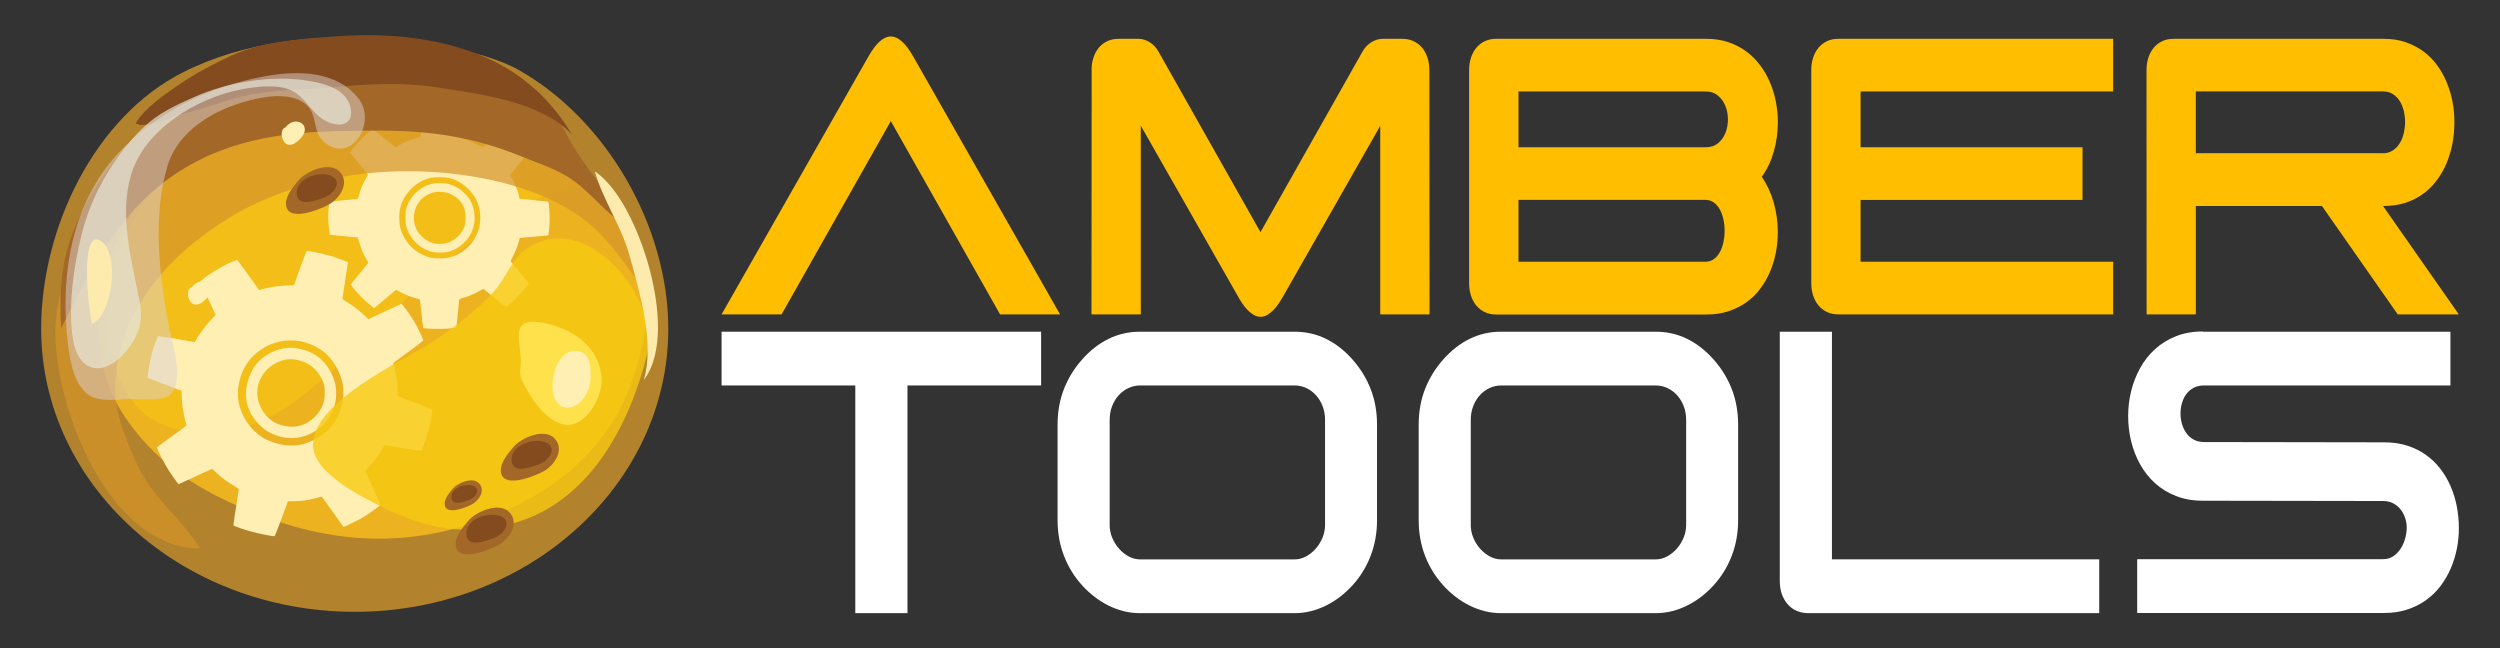 <?xml version="1.0" encoding="UTF-8"?>
<svg xmlns="http://www.w3.org/2000/svg" id="a" viewBox="0 0 522.3 135.45">
   <rect x="0" y="0" width="522.3" height="135.45" fill="#333333" stroke="none"/>
   <g>
      <path fill="#b2832c" d="M108.23,14.54c18.61,10.44,31.39,32.91,31.39,54.14,0,32.67-29.33,59.14-65.51,59.14S8.6,101.35,8.6,68.68c0-20.88,11.02-44.2,29.72-53.62,25.2-12.7,59.89-6.13,69.91-.52Z" />
      <path fill="#ecb21f" d="M103.72,24.53c11.09,4.38,20.71,15.03,28,24.27,6.89,8.73,2.72,26.88-1.87,36.03-5.47,10.92-15.47,18.42-26.64,22.88-17.48,6.97-33.74,6.16-50.95-.91-10.41-4.27-18.7-9.3-25.44-18.64-7.48-10.38-7.89-23.61-3.37-35.29,4.89-12.64,13-20.84,25.62-25.46,11.67-4.27,24.93-7.69,37.44-6.94,6.04,.36,11.73,1.9,17.21,4.06Z" />
      <path fill="#f3be18" d="M105.08,24.07c8.12,3.2,12.43,8.76,18.12,14.95-11.66-.53-26.2,12.36-34.18,19.54-9.46,8.52-18.21,18.75-28.55,26.15-7.57,5.41-19.39,7.82-27.76,3.42-11.38-5.99-11.89-25.41-7.9-35.73,4.89-12.64,13-20.84,25.61-25.47,11.67-4.27,24.94-7.68,37.44-6.94,6.04,.36,11.73,1.91,17.21,4.07Z" />
      <path fill="#ffefb2" d="M90.35,22.48c-1.42,.13-1.76,.17-1.85,.2-.15,.06-.47,2.81-.59,5.03l-.05,.9-.77,.19c-.42,.11-1.01,.29-1.3,.41-.74,.3-2.36,1.08-2.78,1.34-.2,.12-.37,.22-.39,.22-.02,0-1.06-.84-2.3-1.86s-2.31-1.88-2.35-1.9c-.17-.07-1.6,1.15-2.67,2.26-1.03,1.06-2.21,2.53-2.12,2.64,.3,.4,1.45,1.81,2.43,2.99,.66,.79,1.23,1.48,1.25,1.53,.03,.06-.06,.27-.24,.55-.47,.74-1.02,1.9-1.26,2.65-.13,.39-.3,.92-.39,1.2-.09,.27-.17,.55-.17,.6,0,.08-.13,.11-.5,.15-2.73,.25-5.36,.55-5.43,.63-.22,.21-.36,3.02-.24,4.54,.08,1.06,.25,2.21,.32,2.28,.03,.04,2.09,.24,5.3,.54l.54,.05,.04,.29c.03,.16,.11,.43,.18,.61s.24,.68,.38,1.13c.27,.85,.84,2.05,1.31,2.75,.15,.23,.27,.46,.25,.51-.02,.05-.58,.74-1.25,1.54-1.85,2.21-2.44,2.96-2.38,3.05,.24,.42,1.37,1.74,2.16,2.54,1.04,1.05,2.67,2.41,2.75,2.3,.03-.04,.69-.6,1.48-1.25s1.75-1.45,2.14-1.78c.39-.34,.75-.64,.82-.69,.1-.08,.23-.03,.91,.36,.94,.53,2.09,1.01,3.21,1.31,.44,.12,.85,.25,.89,.27,.06,.04,.16,.76,.29,2.11,.21,2.05,.4,3.67,.45,3.82,.06,.15,2.17,.26,3.98,.22,1.44-.04,2.85-.17,2.96-.27,.01-.02,.14-1.26,.27-2.76,.14-1.5,.27-2.83,.29-2.95,.04-.27,.03-.26,1.24-.62,1.02-.3,2.37-.9,3.19-1.41,.33-.21,.63-.36,.67-.34,.04,.01,.47,.36,.95,.78,1.62,1.4,3.65,2.98,3.76,2.95,.19-.08,.97-.67,1.4-1.07,.9-.84,3.38-3.65,3.38-3.83,0-.02-.8-.99-1.76-2.15-.97-1.16-1.84-2.19-1.93-2.3l-.15-.19,.41-.8c.55-1.06,1.09-2.41,1.32-3.3l.18-.73,1.3-.12c.71-.06,2.06-.19,2.99-.27l1.69-.16,.04-.18c.09-.44,.18-1.53,.22-2.66,.06-1.66-.12-4.07-.31-4.19-.05-.03-1.38-.17-2.97-.32s-2.91-.28-2.94-.29-.08-.21-.13-.43c-.19-.96-.81-2.55-1.44-3.73l-.46-.85,.27-.32c.15-.18,.97-1.2,1.85-2.26,.87-1.06,1.6-1.97,1.63-2.02,.06-.08-.5-.79-1.42-1.82-1.02-1.13-3.37-3.16-3.53-3.04-.58,.44-2.67,2.14-3.41,2.76-.53,.43-.99,.83-1.06,.88-.08,.07-.38-.05-1.6-.67-1.07-.53-1.73-.81-2.28-.97-.42-.13-.84-.22-.92-.22-.18,0-.18,.02-.34-1.79-.12-1.34-.45-4.26-.48-4.28-.06-.06-.88-.16-1.76-.22-.91-.07-2.6-.08-3.18-.03Zm3.19,14.66c1.52,.25,2.99,1.06,4.27,2.33,1.25,1.25,2.02,2.62,2.35,4.21,.73,3.51-.69,6.99-3.64,8.93-1.34,.89-2.65,1.3-4.31,1.37-1.55,.07-2.72-.17-4.05-.82-1.67-.82-2.93-2.05-3.82-3.74-.67-1.28-.94-2.4-.93-4,0-1.97,.54-3.55,1.71-5.06,1.48-1.93,3.5-3.12,5.57-3.3,.78-.06,2.3-.03,2.87,.07Z" />
      <path fill="#ffefb2" d="M90.35,38.38c-2.56,.56-4.64,2.51-5.44,5.09-.18,.58-.19,.71-.19,1.95,0,1.45,.03,1.67,.46,2.77,.46,1.18,1.65,2.65,2.79,3.42,.63,.43,1.5,.82,2.22,1,.9,.22,2.6,.22,3.43,0,.98-.27,1.69-.6,2.48-1.19,2.24-1.67,3.31-4.08,3.01-6.79-.19-1.75-.87-3.14-2.11-4.32-.94-.9-1.92-1.47-3.14-1.83-.83-.25-2.6-.3-3.51-.1Zm2.67,1.79c1.6,.34,3.08,1.46,3.76,2.85,.12,.25,.29,.71,.36,1.03,.13,.51,.15,.74,.12,1.65-.03,.92-.06,1.13-.24,1.65-.53,1.59-2.09,3-3.82,3.47-.53,.15-2.03,.17-2.51,.04-1.03-.28-1.87-.77-2.62-1.52-.32-.31-.67-.74-.81-.96-1.55-2.61-.74-6.03,1.81-7.55,.52-.3,1.3-.61,1.82-.69,.53-.09,1.62-.07,2.11,.04Z" />
      <path fill="#ffefb2" d="M63.86,52.9c-.53,1.34-1.13,3-1.76,4.76l-.69,1.95h-.85c-1.62,0-4.08,.33-5.52,.74-.49,.14-.9,.25-.92,.23,0-.01-.25-.36-.54-.76-.98-1.4-3.99-5.53-4.03-5.53-.07,0-1.27,.48-1.53,.62-.15,.08-.52,.25-.81,.39-.29,.13-.84,.43-1.23,.66-.39,.22-1.04,.61-1.45,.85-.74,.43-1.75,1.16-2.39,1.72l-.32,.29,.84,1.81c.47,1,1.2,2.57,1.62,3.49l.78,1.67-.53,.54c-1.37,1.4-3.03,3.58-3.59,4.73-.11,.22-.22,.4-.26,.4-.03,0-1.02-.17-2.21-.38-2.3-.41-5.41-.9-5.44-.87-.06,.06-.72,1.74-.98,2.47-.36,1.02-.95,3.91-1.19,5.88l-.04,.35,3.56,1.37,3.56,1.37v.67c.04,1.2,.18,2.67,.32,3.42,.08,.41,.19,.99,.25,1.28,.06,.3,.18,.81,.27,1.14,.1,.33,.18,.64,.18,.7,0,.05-.65,.56-1.45,1.13-.81,.57-2.19,1.57-3.09,2.23-1.46,1.06-1.62,1.21-1.59,1.35,.15,.62,1.51,3.25,2.42,4.7,.52,.81,1.56,2.31,1.85,2.65l.21,.24,1.23-.57c1.2-.57,5.15-2.37,5.57-2.56l.21-.1,.95,.88c1.18,1.11,1.77,1.55,3.37,2.53,.97,.59,1.27,.81,1.26,.91,0,.07-.15,.99-.33,2.05-.31,1.86-.81,5.24-.81,5.41,0,.05,.11,.13,.23,.18,1.58,.63,2.98,1.06,5.01,1.54,1.35,.32,3.31,.66,3.38,.58,.13-.14,1.83-4.61,2.49-6.5l.27-.79h1.06c1.83,0,3.13-.18,4.98-.71,.85-.24,1.02-.27,1.1-.19,.05,.06,1.07,1.48,2.28,3.18s2.2,3.09,2.21,3.1c.02,.03,.64-.26,2.53-1.19,.78-.39,1.7-.91,2.42-1.38,1.02-.67,2.32-1.63,2.67-1.97,.13-.11,.11-.18-.57-1.69-.39-.86-1.11-2.45-1.61-3.53l-.91-1.95,.82-.88c1.12-1.19,2.14-2.58,2.84-3.86,.18-.34,.35-.62,.38-.64s.67,.08,1.41,.2c3.91,.66,6.18,1.02,6.26,.99,.15-.06,1.25-3.17,1.55-4.39,.06-.25,.14-.53,.18-.61,.06-.15,.51-2.67,.59-3.33l.04-.33-.34-.15c-.43-.2-3.36-1.3-5.35-2.03l-1.6-.58v-1.09c0-1.25-.07-1.97-.29-3.14-.13-.69-.47-2.2-.6-2.63-.03-.08,.31-.36,1.32-1.08,1.52-1.09,4.87-3.58,4.92-3.68,.05-.08-.43-1.2-1-2.34-.81-1.63-1.86-3.28-2.97-4.67l-.54-.68-.93,.41c-1.29,.57-3.36,1.52-4.81,2.22l-1.21,.59-.94-.89c-.99-.94-2.2-1.88-3-2.35-.42-.25-1.28-.81-1.46-.96-.03-.03,.08-.86,.23-1.86,.78-5,.92-5.85,.9-5.87-.01,0-.51-.2-1.11-.43-1.26-.49-2.79-1-3.02-1-.08,0-.33-.06-.55-.13-.56-.2-3.42-.77-3.82-.78-.11,0-.18,.11-.34,.5Zm-1.27,18.36c1.93,.34,3.95,1.29,5.4,2.54,1.72,1.48,3.22,4.19,3.63,6.55,.15,.89,.14,2.43-.03,3.42-.31,1.79-1.08,3.68-2,4.89-1.62,2.15-4.42,3.84-7.14,4.31-.8,.13-2.34,.13-3.18,0-1.6-.26-3.4-.91-4.52-1.63-2.49-1.61-4.34-4.38-4.91-7.36-.17-.89-.17-2.51,0-3.47,.63-3.56,2.3-6.03,5.33-7.88,.8-.49,2.05-.99,3.01-1.23,1.35-.32,3.07-.37,4.41-.13Z" />
      <path fill="#ffefb2" d="M60.07,72.67c-1.51,.18-2.36,.43-3.61,1.08-2.45,1.27-3.91,3.11-4.66,5.87-.35,1.29-.41,1.69-.41,2.74,0,.99,.11,1.76,.39,2.6,.17,.52,.76,1.81,.83,1.81,.02,0,.24,.29,.47,.64,1.04,1.56,2.49,2.72,4.26,3.42,3.54,1.39,7.26,.66,10.06-1.96,1.26-1.18,2.3-3.05,2.65-4.77,.48-2.4,.08-4.65-1.21-6.82-1.39-2.35-3.21-3.67-6.01-4.36-.94-.23-2.04-.33-2.77-.24Zm2.42,2.62c2.18,.55,3.72,1.83,4.77,3.96,.48,.99,.58,1.5,.58,2.86s-.11,1.89-.63,2.97c-.39,.81-.78,1.37-1.37,1.95-2.03,2-4.39,2.58-7.17,1.76-1.81-.53-3.23-1.77-4.17-3.63s-.97-4.01-.23-5.71c.74-1.65,2.02-2.97,3.68-3.75,1.52-.71,2.86-.83,4.54-.41Z" />
      <path fill="#d49429" fill-opacity="0.71" d="M103.72,25.44c9.52,3.75,16.56,11.19,23.35,18.55,6.24,6.77,8.22,10.53,10.08,19.73-5.36-6.1-8.9-13.41-15.67-18.27-6.96-4.99-15.83-7.58-24.21-8.81-16.54-2.43-35.13,.11-49.54,8.96-12.5,7.68-23.21,19.52-23.66,34.95-.17,5.74,2.21,11.2,4.52,16.37,3.24,7.21,9.32,11.28,13.19,17.67-19.23-.1-30.21-29.65-30.21-45.06,0-20.58,20.07-34.83,37.49-41.2,11.67-4.27,24.93-7.69,37.44-6.94,6.04,.36,11.73,1.9,17.21,4.07Z" />
      <path fill="#f7c911" fill-opacity="0.8" d="M126.28,53.57c6.27,4.97,10.57,13.88,8.88,20.61-3.74,14.89-12.14,30.82-28.07,35.19-9.64,2.64-18.07,1.13-27.09-3.36-4.25-2.11-14.02-6.92-14.56-12.45-.92-9.4,18.88-18.18,24.98-22.18,4.46-2.92,9.23-6.6,12.82-10.54,2.24-2.46,3.71-6.58,6.33-8.56,5.47-4.13,11.72-2.67,16.72,1.28Z" />
      <path fill="#a36828" d="M15.4,48.11c-2.67,6.49-3.08,13.5-2.62,20.45,7.17-14.21,13.46-27.18,28.45-34.91,12.12-6.25,24.95-6.36,38.33-6.36,10.62,0,19.78,1.44,29.56,5.46,3.74,1.54,7.51,2.67,10.81,5.07,3.8,2.77,6.65,6.81,10.73,9.17-2.74-5.69-7.06-10.37-10.43-15.67-2.1-3.3-3.61-7.1-6.07-10.16-7.72-9.58-19.8-6.46-30.33-6.02-14.91,.61-31.04-3.24-44.5,4.87-10.81,6.51-19.13,16.45-23.92,28.1Z" />
      <path fill="#844b1f" d="M95.89,9.96c4.78,1.43,9.29,3.51,13.11,6.38,4.4,3.31,7.67,7.06,10.5,11.76-6.5-6.92-19.15-8.41-28-9.82-7.15-1.14-14.39-.76-21.61-.08-5.93,.56-11.75,.48-17.62,1.57-4.82,.89-9.28,2.92-14.03,3.99-1.93,.44-8.32,3.35-9.86,1.97,1.76-3.13,6.32-6.22,9.3-8.24,3.35-2.27,6.86-4.1,10.53-5.82,6.77-3.17,15.59-3.62,22.95-4.14,7.84-.55,16.68,.02,24.72,2.42Z" />
      <path fill="#fdebae" d="M135.92,57.02c1.61,6.4,2.97,16.61-1.42,22.37,2.34-7.63-.93-18.59-2.99-26.03-1.71-6.18-5.55-11.55-7.24-17.56,5.89,3.99,9.98,14.56,11.65,21.21Z" />
      <path fill="#ddd2d3" fill-opacity="0.5" d="M55.33,20.31c2.79-.45,6.44-.42,8.68,1.59,2.36,2.14,1.3,5.53,3.49,7.57,5.61,5.22,11.37-3.75,7.44-8.82-4.58-5.92-12.73-5.94-19.45-4.74-11.74,2.09-23.06,7.6-31.14,16.49-9.11,10-11.64,24.4-10.35,37.59,.35,3.64,.94,9.05,3.7,11.83,2.17,2.19,5.56,1.74,8.5,1.58,2.45-.14,6.57,.55,8.8-.61,4-2.07,.93-11.2,.24-14.85-1.98-10.46-3.37-22.75-.29-33.15,2.57-8.68,12.2-13.17,20.39-14.48Z" />
      <path fill="#e7e9dc" fill-opacity="0.66" d="M28.32,70.42c-1.44,2.96-5.43,7.46-9.08,6.36-3.09-.92-3.9-4.57-4.19-7.28-.71-6.6,.4-13.96,1.97-20.4,1.98-8.16,6.76-16.55,12.88-22.42,3.19-3.07,6.72-4.66,10.74-6.44,7.15-3.16,16.43-4.67,24.19-3.29,3.07,.54,7.25,1.64,8.28,5.09,1.23,4.11-2.26,4.91-5.44,3.02-2.6-1.55-4.07-4.95-6.91-6.22-2.9-1.29-7.22-.76-10.28-.18-9.38,1.76-20.42,8.48-23.15,18.03-2.36,8.27,.03,17.23,1.67,25.4,.64,3.18,.74,5.4-.68,8.32Z" />
      <path fill="#fdebae" d="M21.05,50.32c4.07,2.63,2.43,15.51-1.82,17.35-.66-2.16-2.74-20.29,1.82-17.35Z" />
      <g>
         <path fill="#a36828" d="M68.54,42.82c2.36-1.22,4.68-4.6,2.41-6.96-2.12-2.2-6.9-.15-8.57,1.81-1.03,1.21-2.68,3.18-2.64,4.9,.1,3.99,6.72,1.34,8.8,.26Z" />
         <path fill="#844b1f" d="M67.6,41.33c2.67-.92,4.2-4.1,.87-4.83-2.55-.55-6.84,1.02-6.47,4.14,.32,2.69,4,1.24,5.6,.69Z" />
      </g>
      <g>
         <path fill="#a36828" d="M113.43,98.54c2.36-1.22,4.68-4.6,2.41-6.97-2.12-2.2-6.9-.14-8.57,1.81-1.04,1.22-2.68,3.18-2.64,4.9,.1,3.99,6.72,1.34,8.8,.26Z" />
         <path fill="#844b1f" d="M112.5,97.05c2.66-.92,4.2-4.11,.87-4.83-2.55-.55-6.84,1.02-6.47,4.14,.32,2.68,4,1.24,5.6,.69Z" />
      </g>
      <g>
         <path fill="#a36828" d="M103.99,113.96c2.36-1.22,4.68-4.6,2.41-6.96-2.12-2.2-6.9-.15-8.57,1.8-1.04,1.22-2.68,3.18-2.64,4.9,.1,3.99,6.71,1.33,8.8,.26Z" />
         <path fill="#844b1f" d="M103.06,112.47c2.66-.92,4.2-4.1,.87-4.83-2.55-.55-6.84,1.02-6.47,4.14,.32,2.68,4,1.24,5.6,.69Z" />
      </g>
      <g>
         <path fill="#a36828" d="M98.52,105.42c1.51-.78,3-2.94,1.54-4.46-1.35-1.4-4.42-.09-5.48,1.15-.66,.78-1.71,2.04-1.69,3.14,.07,2.55,4.3,.85,5.62,.17Z" />
         <path fill="#844b1f" d="M97.92,104.48c1.71-.59,2.69-2.63,.56-3.09-1.63-.35-4.38,.65-4.14,2.65,.21,1.72,2.56,.8,3.58,.45Z" />
      </g>
      <path fill="#ffe24b" d="M125.7,79.37c.09,3.48-3.02,9.3-6.92,9.39-4.32,.1-8.04-5.78-9.61-9.05-.89-1.85-.28-2.87-.39-4.89-.26-4.55-2.07-8.79,5.16-7.29,6.01,1.26,11.6,5.31,11.76,11.84Z" />
      <path fill="#ffefb2" d="M122.94,81.36c-2.03,5.21-7.46,5.18-7.52-.63-.03-3.3,1.86-8.68,6.12-7.15,2.31,.83,2.08,6.04,1.4,7.79Z" />
      <path fill="#ffefb2" d="M40.04,60.03c-1.66,.3-.55,6.03,3.04,2.43,2.89-2.9-.95-5.21-3.04-2.43" />
      <path fill="#ffefb2" d="M59.61,26.64c-1.66,.31-.55,6.03,3.04,2.44,2.89-2.9-.95-5.22-3.04-2.44" />
   </g>
   <g>
      <path fill="#fff" d="M150.75,80.53v-11.23h66.76v11.23h-27.92v47.57h-10.9v-47.57h-27.94Z" />
      <path fill="#fff" d="M226.09,122.3c-1.63-1.78-2.89-3.83-3.79-6.14-.9-2.32-1.35-4.82-1.35-7.51v-19.91c0-2.69,.44-5.17,1.32-7.43,.88-2.27,2.15-4.34,3.82-6.22,1.66-1.88,3.5-3.31,5.52-4.3s4.21-1.49,6.58-1.49h32.26c2.37,0,4.57,.5,6.58,1.49s3.86,2.43,5.52,4.3c1.66,1.88,2.94,3.95,3.82,6.22,.88,2.27,1.32,4.75,1.32,7.43v19.91c0,2.69-.45,5.19-1.35,7.51-.9,2.32-2.16,4.36-3.79,6.14-.78,.85-1.63,1.64-2.55,2.35-.92,.71-1.89,1.33-2.92,1.84s-2.09,.91-3.2,1.19c-1.11,.28-2.26,.42-3.44,.42h-32.26c-1.18,0-2.33-.14-3.44-.42-1.11-.28-2.18-.68-3.2-1.19s-2-1.12-2.91-1.84c-.92-.71-1.77-1.5-2.55-2.35Zm5.74-12.62c0,.92,.18,1.82,.54,2.68,.36,.86,.84,1.62,1.43,2.29,.59,.67,1.27,1.2,2.03,1.61s1.56,.61,2.37,.61h32.26c.82,0,1.61-.2,2.37-.61s1.44-.94,2.03-1.61,1.06-1.43,1.43-2.29c.36-.86,.54-1.75,.54-2.68v-21.97c0-.99-.16-1.93-.49-2.8-.33-.88-.78-1.64-1.36-2.29s-1.25-1.16-2.03-1.53c-.78-.37-1.6-.56-2.49-.56h-32.26c-.88,0-1.71,.19-2.49,.56-.78,.37-1.45,.88-2.03,1.53s-1.03,1.41-1.36,2.29-.49,1.81-.49,2.8v21.97Z" />
      <path fill="#fff" d="M301.53,122.3c-1.63-1.78-2.89-3.83-3.79-6.14-.9-2.32-1.35-4.82-1.35-7.51v-19.91c0-2.69,.44-5.17,1.32-7.43,.88-2.27,2.15-4.34,3.82-6.22,1.66-1.88,3.5-3.31,5.52-4.3s4.21-1.49,6.58-1.49h32.26c2.37,0,4.57,.5,6.58,1.49s3.86,2.43,5.52,4.3,2.94,3.95,3.82,6.22c.88,2.27,1.32,4.75,1.32,7.43v19.91c0,2.69-.45,5.19-1.35,7.51s-2.16,4.36-3.79,6.14c-.78,.85-1.63,1.64-2.55,2.35-.92,.71-1.89,1.33-2.92,1.84s-2.09,.91-3.2,1.19c-1.11,.28-2.26,.42-3.44,.42h-32.26c-1.18,0-2.33-.14-3.44-.42-1.11-.28-2.18-.68-3.2-1.19s-2-1.12-2.91-1.84c-.92-.71-1.77-1.5-2.55-2.35Zm5.74-12.62c0,.92,.18,1.82,.54,2.68,.36,.86,.84,1.62,1.43,2.29,.59,.67,1.27,1.2,2.03,1.61s1.56,.61,2.37,.61h32.26c.82,0,1.61-.2,2.37-.61s1.44-.94,2.03-1.61,1.06-1.43,1.43-2.29c.36-.86,.54-1.75,.54-2.68v-21.97c0-.99-.16-1.93-.49-2.8-.33-.88-.78-1.64-1.36-2.29s-1.25-1.16-2.03-1.53c-.78-.37-1.6-.56-2.49-.56h-32.26c-.88,0-1.71,.19-2.49,.56-.78,.37-1.45,.88-2.03,1.53s-1.03,1.41-1.36,2.29-.49,1.81-.49,2.8v21.97Z" />
      <path fill="#fff" d="M382.73,116.86h55.84v11.24h-60.76c-.89,0-1.71-.16-2.44-.48-.73-.32-1.36-.78-1.89-1.38s-.93-1.31-1.22-2.13c-.29-.83-.43-1.74-.43-2.75v-52.06h10.9v47.56Z" />
      <path fill="#fff" d="M460.23,69.3h51.71v11.23h-51.5c-.83,0-1.56,.17-2.17,.5-.61,.34-1.12,.78-1.53,1.34s-.7,1.19-.9,1.9c-.2,.71-.3,1.43-.29,2.17,0,.74,.11,1.47,.32,2.17,.21,.71,.51,1.34,.92,1.9,.41,.56,.92,1.01,1.53,1.34s1.32,.5,2.12,.5l37.66,.06c1.75,0,3.35,.23,4.8,.69s2.75,1.1,3.9,1.92c1.15,.82,2.16,1.79,3.03,2.91s1.58,2.34,2.15,3.66c.57,1.32,1,2.72,1.29,4.18,.28,1.46,.43,2.95,.43,4.46,.01,1.47-.12,2.93-.41,4.38-.29,1.45-.71,2.83-1.29,4.16-.57,1.32-1.29,2.55-2.15,3.69-.86,1.13-1.88,2.11-3.04,2.94-1.16,.83-2.47,1.48-3.92,1.95-1.45,.48-3.05,.71-4.79,.71h-51.6v-11.24h51.39c.82,0,1.54-.21,2.15-.64,.62-.43,1.13-.97,1.54-1.62,.41-.65,.72-1.37,.92-2.14,.21-.78,.31-1.51,.31-2.19,0-.63-.1-1.28-.31-1.94s-.51-1.26-.92-1.8c-.41-.53-.92-.97-1.54-1.31-.61-.34-1.33-.51-2.15-.51l-37.66-.06c-2.09,0-3.97-.33-5.64-.99-1.67-.66-3.13-1.55-4.38-2.69-1.25-1.13-2.29-2.45-3.12-3.96-.83-1.5-1.45-3.11-1.86-4.81-.41-1.7-.62-3.44-.62-5.23s.21-3.53,.63-5.23c.42-1.7,1.05-3.3,1.88-4.81s1.87-2.83,3.12-3.96,2.7-2.03,4.37-2.69c1.66-.66,3.53-.99,5.61-.99Z" />
   </g>
   <g>
      <path fill="#ffbf00" d="M150.75,65.69l30.68-53.88c1.58-2.8,3.14-4.19,4.68-4.19s3.1,1.4,4.68,4.19l30.68,53.88h-12.53l-22.83-40.39-22.83,40.39h-12.53Z" />
      <path fill="#ffbf00" d="M228.05,14.71c0-.99,.13-1.88,.4-2.69,.27-.81,.65-1.5,1.15-2.09s1.09-1.03,1.79-1.35c.69-.32,1.46-.47,2.31-.47h4.17c.4,0,.79,.06,1.19,.19,.39,.12,.77,.3,1.13,.52s.69,.5,.99,.81c.3,.32,.57,.66,.79,1.05l21.37,37.82,21.37-37.82c.22-.38,.49-.73,.79-1.05,.31-.32,.64-.59,1-.81s.73-.4,1.13-.52c.39-.12,.79-.19,1.19-.19h4.15c.84,0,1.61,.16,2.31,.47,.69,.32,1.29,.76,1.79,1.35s.88,1.28,1.15,2.09c.27,.81,.4,1.71,.4,2.69l.04,50.98h-10.3V26.29l-20.33,35.7c-.25,.44-.54,.9-.87,1.4s-.7,.95-1.1,1.36c-.4,.41-.83,.75-1.28,1.03-.46,.27-.94,.41-1.44,.41s-.97-.14-1.43-.41c-.46-.27-.89-.62-1.28-1.03-.4-.41-.76-.86-1.09-1.36s-.62-.96-.86-1.4l-20.35-35.74v39.44h-10.3l.04-50.98Z" />
      <path fill="#ffbf00" d="M312.59,8.11h43.92c1.65,0,3.17,.23,4.54,.69,1.37,.46,2.61,1.09,3.72,1.9,1.11,.81,2.08,1.77,2.91,2.87,.83,1.1,1.53,2.3,2.08,3.59,.55,1.29,.97,2.65,1.25,4.07s.42,2.87,.42,4.32c0,2.07-.28,4.09-.83,6.05-.55,1.96-1.39,3.74-2.52,5.33,1.1,1.62,1.93,3.42,2.49,5.41,.56,1.99,.84,4.02,.85,6.09,0,1.44-.13,2.87-.4,4.29-.27,1.42-.68,2.77-1.22,4.04-.55,1.28-1.23,2.46-2.05,3.56-.82,1.1-1.79,2.04-2.9,2.84-1.11,.8-2.36,1.42-3.75,1.87s-2.93,.68-4.6,.68h-43.92c-.85,0-1.61-.16-2.31-.47-.69-.32-1.29-.76-1.79-1.35s-.88-1.28-1.15-2.09c-.27-.81-.4-1.71-.4-2.69V14.71c0-.99,.13-1.88,.4-2.69,.27-.81,.65-1.5,1.15-2.09s1.09-1.03,1.79-1.35c.69-.32,1.46-.47,2.31-.47Zm4.65,11v11.66h39.11c1.04,0,1.91-.29,2.6-.86,.69-.58,1.2-1.3,1.54-2.16,.34-.86,.51-1.8,.51-2.81s-.18-1.94-.53-2.81c-.35-.86-.87-1.58-1.56-2.16-.69-.58-1.54-.86-2.56-.86h-39.11Zm0,35.57h39.11c.66,0,1.23-.19,1.73-.56,.5-.37,.91-.86,1.24-1.46,.33-.6,.57-1.29,.74-2.07,.16-.77,.25-1.57,.25-2.37s-.08-1.6-.25-2.37c-.17-.77-.41-1.46-.74-2.07-.33-.6-.74-1.09-1.24-1.46-.5-.37-1.08-.56-1.73-.56h-39.11v12.91Z" />
      <path fill="#ffbf00" d="M378.41,59.09V14.71c0-.99,.13-1.88,.4-2.69,.27-.81,.65-1.5,1.15-2.09s1.09-1.03,1.79-1.35c.69-.32,1.46-.47,2.31-.47h57.42v11h-52.77v11.66h46.37v11h-46.37v12.91h52.77v11h-57.42c-.85,0-1.61-.16-2.31-.47-.69-.32-1.29-.76-1.79-1.35s-.88-1.28-1.15-2.09c-.27-.81-.4-1.71-.4-2.69Z" />
      <path fill="#ffbf00" d="M454.09,8.11h43.95c1.65,0,3.17,.23,4.53,.7s2.6,1.1,3.7,1.91c1.1,.81,2.05,1.77,2.87,2.88s1.49,2.31,2.03,3.61,.94,2.65,1.21,4.07c.27,1.42,.4,2.85,.39,4.29,0,1.47-.13,2.92-.4,4.36-.27,1.44-.68,2.81-1.21,4.1-.54,1.3-1.22,2.49-2.03,3.59-.82,1.1-1.77,2.05-2.86,2.85s-2.32,1.43-3.69,1.88c-1.37,.45-2.88,.68-4.53,.68h-.19l15.84,22.66h-12.76l-15.84-22.66h-26.35v22.66h-10.28l-.02-50.98c0-.99,.13-1.88,.4-2.69,.27-.81,.65-1.5,1.15-2.09s1.09-1.03,1.79-1.35c.69-.32,1.46-.47,2.31-.47Zm43.76,23.91c.76,0,1.43-.19,2.01-.56s1.06-.86,1.44-1.46c.39-.6,.68-1.29,.87-2.07s.29-1.57,.3-2.38c0-.81-.09-1.6-.27-2.37-.19-.77-.47-1.46-.85-2.07s-.86-1.09-1.44-1.46c-.58-.37-1.26-.56-2.05-.56h-39.11v12.91h39.11Z" />
   </g>
</svg>